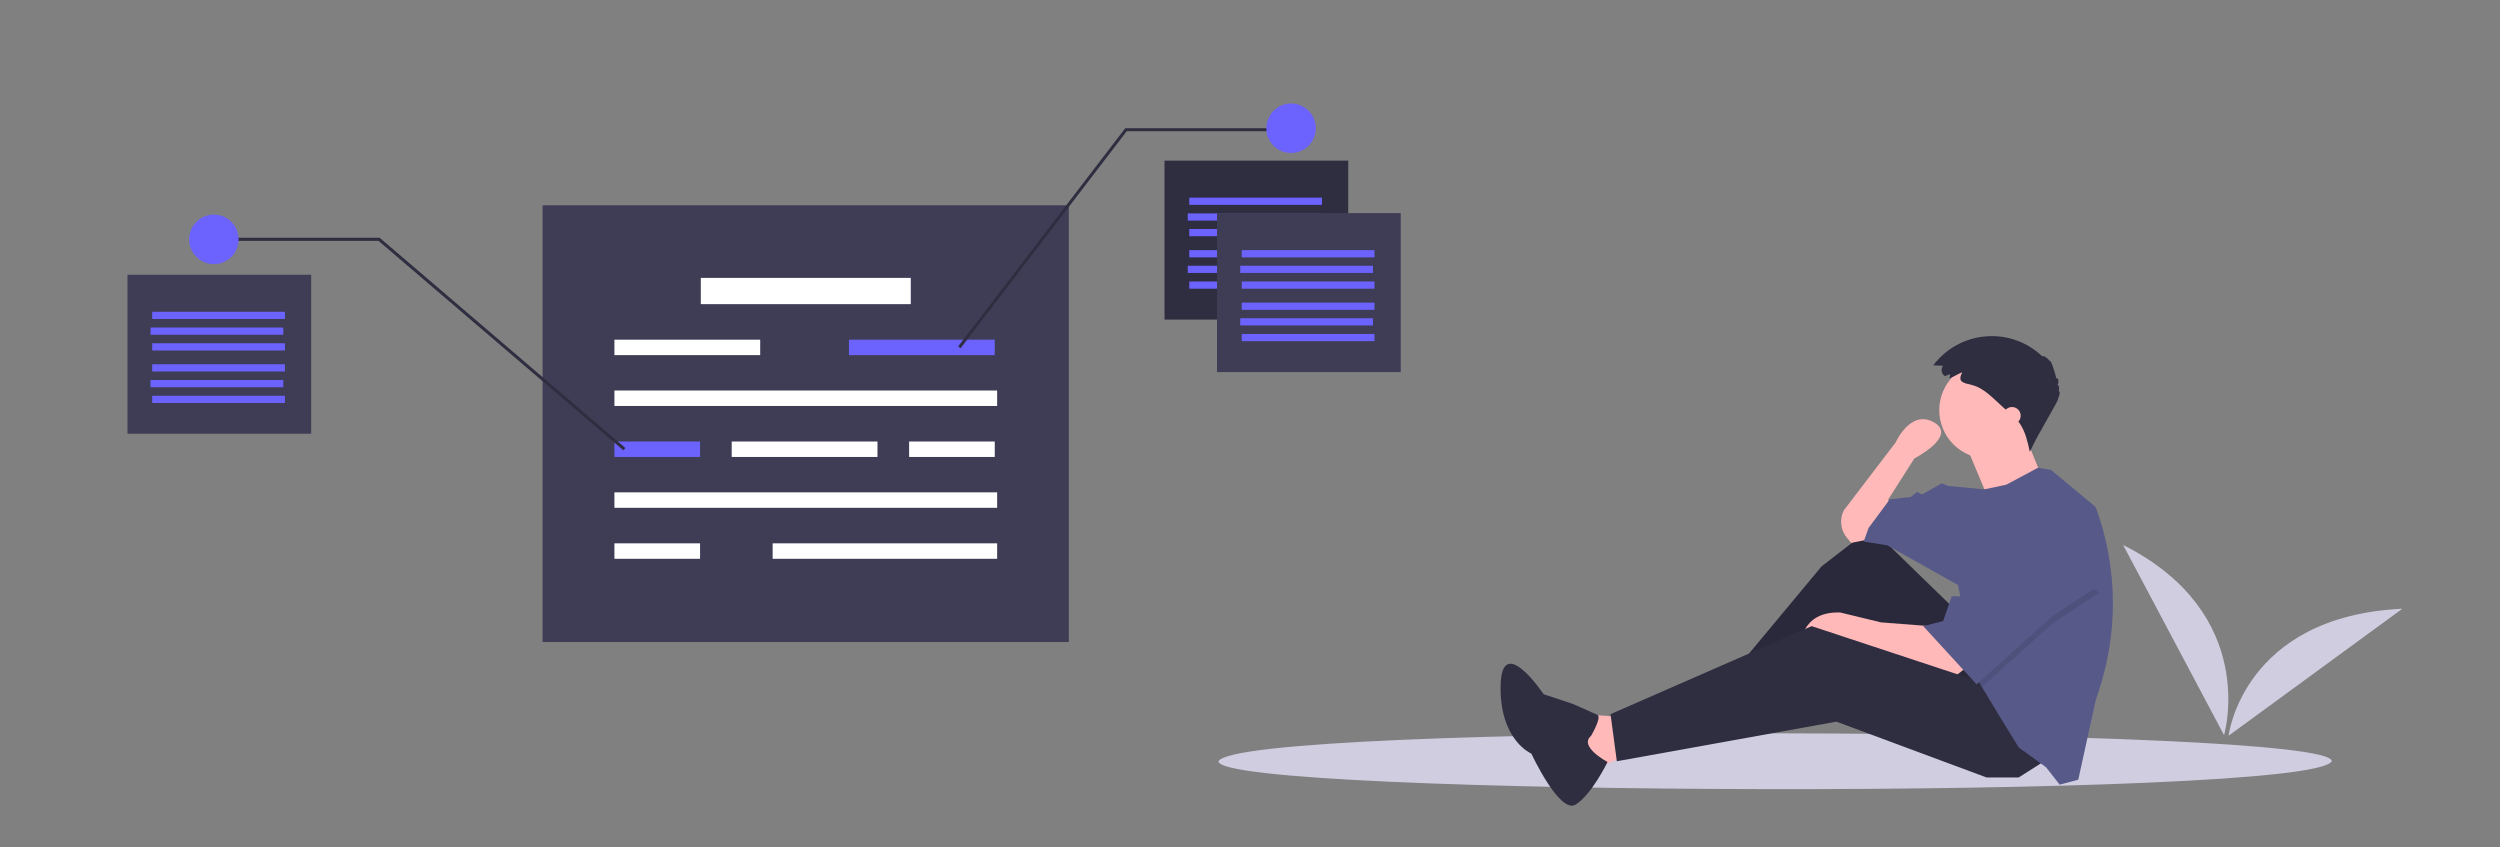 <?xml version="1.0" encoding="utf-8"?>
<!-- Generator: Adobe Illustrator 24.0.1, SVG Export Plug-In . SVG Version: 6.00 Build 0)  -->
<svg version="1.1" id="ea878d0f-c60d-4637-874b-f3bcf7dfa137"
	 xmlns="http://www.w3.org/2000/svg" xmlns:xlink="http://www.w3.org/1999/xlink" x="0px" y="0px" viewBox="0 0 1667 565"
	 style="enable-background:new 0 0 1667 565;" xml:space="preserve">
<rect x="0" y="0" width="1667" height="565" fill="#808080" stroke="none"/>
<style type="text/css">
	.st0{fill:#D0CDE1;}
	.st1{fill:#2F2E41;}
	.st2{fill:#3F3D56;}
	.st3{fill:#FFFFFF;}
	.st4{fill:#6C63FF;}
	.st5{fill:#FFB9B9;}
	.st6{opacity:0.1;enable-background:new    ;}
	.st7{fill:#575A89;}
</style>
<title>annotation</title>
<path class="st0" d="M1554.8,507.6c-13.9,25.9-743.4,23.7-742.3,0C826.3,481.7,1555.9,483.9,1554.8,507.6z"/>
<rect x="776.5" y="107.1" class="st1" width="122.5" height="106"/>
<rect x="361.8" y="136.9" class="st2" width="350.9" height="291.2"/>
<rect x="467.3" y="185.3" class="st3" width="140" height="17.5"/>
<rect x="409.7" y="226.5" class="st3" width="97.2" height="10.3"/>
<rect x="487.9" y="294.4" class="st3" width="97.2" height="10.3"/>
<rect x="566.1" y="226.5" class="st4" width="97.2" height="10.3"/>
<rect x="793" y="166.8" class="st4" width="88.5" height="4.8"/>
<rect x="792" y="177.2" class="st4" width="88.5" height="4.8"/>
<rect x="793" y="187.7" class="st4" width="88.5" height="4.8"/>
<rect x="793" y="131.8" class="st4" width="88.5" height="4.8"/>
<rect x="792" y="142.3" class="st4" width="88.5" height="4.8"/>
<rect x="793" y="152.7" class="st4" width="88.5" height="4.8"/>
<rect x="811.5" y="142.1" class="st2" width="122.5" height="106"/>
<rect x="828" y="201.8" class="st4" width="88.5" height="4.8"/>
<rect x="827" y="212.2" class="st4" width="88.5" height="4.8"/>
<rect x="828" y="222.7" class="st4" width="88.5" height="4.8"/>
<rect x="828" y="166.8" class="st4" width="88.5" height="4.8"/>
<rect x="827" y="177.2" class="st4" width="88.5" height="4.8"/>
<rect x="828" y="187.7" class="st4" width="88.5" height="4.8"/>
<rect x="85" y="183.2" class="st2" width="122.5" height="106"/>
<rect x="101.5" y="242.9" class="st4" width="88.5" height="4.8"/>
<rect x="100.4" y="253.4" class="st4" width="88.5" height="4.8"/>
<rect x="101.5" y="263.9" class="st4" width="88.5" height="4.8"/>
<rect x="101.5" y="207.9" class="st4" width="88.5" height="4.8"/>
<rect x="100.4" y="218.4" class="st4" width="88.5" height="4.8"/>
<rect x="101.5" y="228.9" class="st4" width="88.5" height="4.8"/>
<rect x="409.7" y="260.4" class="st3" width="255.2" height="10.3"/>
<rect x="409.7" y="294.4" class="st4" width="57.1" height="10.3"/>
<rect x="409.7" y="362.3" class="st3" width="57.1" height="10.3"/>
<rect x="606.2" y="294.4" class="st3" width="57.1" height="10.3"/>
<rect x="409.7" y="328.3" class="st3" width="255.2" height="10.3"/>
<rect x="515.2" y="362.3" class="st3" width="149.7" height="10.3"/>
<polygon class="st1" points="640.5,232.2 638.9,231 750.3,85.5 860.9,85.5 860.9,87.5 751.3,87.5 "/>
<polygon class="st1" points="415.7,300.3 252.4,160.6 142.6,160.6 142.6,158.5 253.1,158.5 417,298.7 "/>
<circle class="st4" cx="860.9" cy="85.5" r="16.5"/>
<circle class="st4" cx="142.6" cy="159.6" r="16.5"/>
<path class="st0" d="M1483,490.2c0,0,24-80.8-67.3-126.8L1483,490.2z"/>
<path class="st0" d="M1486,490.6c0,0,9.5-79.7,115.9-84.7L1486,490.6z"/>
<polygon class="st5" points="1078.1,477.8 1053.3,476.2 1061.5,513.4 1089.7,501.8 "/>
<polygon class="st1" points="1305.6,408.4 1247.7,352.1 1214.6,377.7 1149.2,456.3 1156.7,467.9 1236.1,414.1 1289.9,484.5 
	1341.2,458.8 "/>
<polygon class="st6" points="1305.6,408.4 1247.7,352.1 1214.6,377.7 1149.2,456.3 1156.7,467.9 1236.1,414.1 1289.9,484.5 
	1341.2,458.8 "/>
<path class="st5" d="M1310.5,445.6l-7.4,5.8l-60.4-20.7l-14.1-5.8l-28.1,5.8c0,0,0-23.2,26.5-22.3l27.3,6.6l32.3,2.5L1310.5,445.6z"
	/>
<polygon class="st1" points="1364.3,506.8 1346.1,518.4 1324.6,518.4 1224.5,481.2 1078.1,507.6 1073.9,476.2 1208,417.5 
	1325.4,456.3 "/>
<path class="st5" d="M1246.8,359.5l-12.4,2.5l-2.7-3.2c-4.4-5.1-5.3-12.3-2.3-18.4l0,0l34.7-45.5c0,0,9.9-22.3,25.6-13.2
	c15.7,9.1-13.2,24-13.2,24l-17.4,27.3l1.7,14.1L1246.8,359.5z"/>
<circle class="st5" cx="1325.4" cy="273.5" r="32.3"/>
<path class="st5" d="M1311,297.1l14.9,35.6l35.6-14.9c0,0-11.6-28.1-11.6-29S1311,297.1,1311,297.1z"/>
<path class="st7" d="M1408.9,402.3c0,19.5-3.1,38.8-9.1,57.3l-2.4,7.4l-11.6,52.9l-12.4,3.3l-9.1-11.6l-18.2-13.2l-13.2-21.5
	l-11.4-18.9l-3.5-5.9l-12.4-62l-47.2-26.5l-15.7-2.5l3.3-9.1l14.1-19l14.1-1.7l4.1-3.3l3.3,1.7l13.2-7.4l4.1,1.7l24.2,2.3l14.7-3.1
	l21.1-11.3l8.7,1.4l29.8,24.8C1405,358.6,1408.9,380.4,1408.9,402.3z"/>
<path class="st1" d="M1060.9,490.7c0,0,7.4-12.6,4.3-14c-3.1-1.5-16.4-7.3-16.4-7.3l-19.5-6.5c0,0-28.1-41.8-28.7-5.5
	s20.5,45.1,20.5,45.1s18.8,40.5,29.5,34s21.3-28.4,21.3-28.4S1052.5,497.8,1060.9,490.7z"/>
<polygon class="st6" points="1399.9,395.1 1368.5,415.8 1321.5,458.1 1318,452.2 1308.1,402.6 1310.5,402.6 1336.2,355.4 "/>
<polygon class="st7" points="1336.2,350.4 1310.5,397.6 1301.4,397.6 1295.7,414.1 1282.4,417.5 1318,456.3 1368.5,410.8 
	1399.9,390.2 "/>
<path class="st1" d="M1300.3,249.5l-3.5,1.3c-2.2-1.5-2.8-4.5-1.3-6.8c0,0,0-0.1,0.1-0.1l-6.5-0.3c16.2-21.5,46.8-25.9,68.3-9.7
	c1.6,1.2,3.1,2.5,4.5,3.8c0.3-1,3.5,1,4.8,3c0.4-1.6,3.4,6.3,4.5,12c0.5-1.9,2.4,1.2,0.7,4.1c1.1-0.2,1.5,2.5,0.7,4
	c1.1-0.5,1,2.7-0.3,4.8c1.6-0.1-12.9,22.5-18.8,35.7c-1.7-7.9-3.6-16.2-9.2-22c-0.9-1-2-1.9-3-2.8l-5.6-4.9
	c-6.5-5.7-12.3-12.7-20.9-14.9c-5.9-1.5-9.7-1.8-6.4-8.5c-2.9,1.2-5.6,3-8.6,4.1C1300,251.5,1300.4,250.4,1300.3,249.5z"/>
<circle class="st5" cx="1341.6" cy="277.2" r="5.8"/>
</svg>
